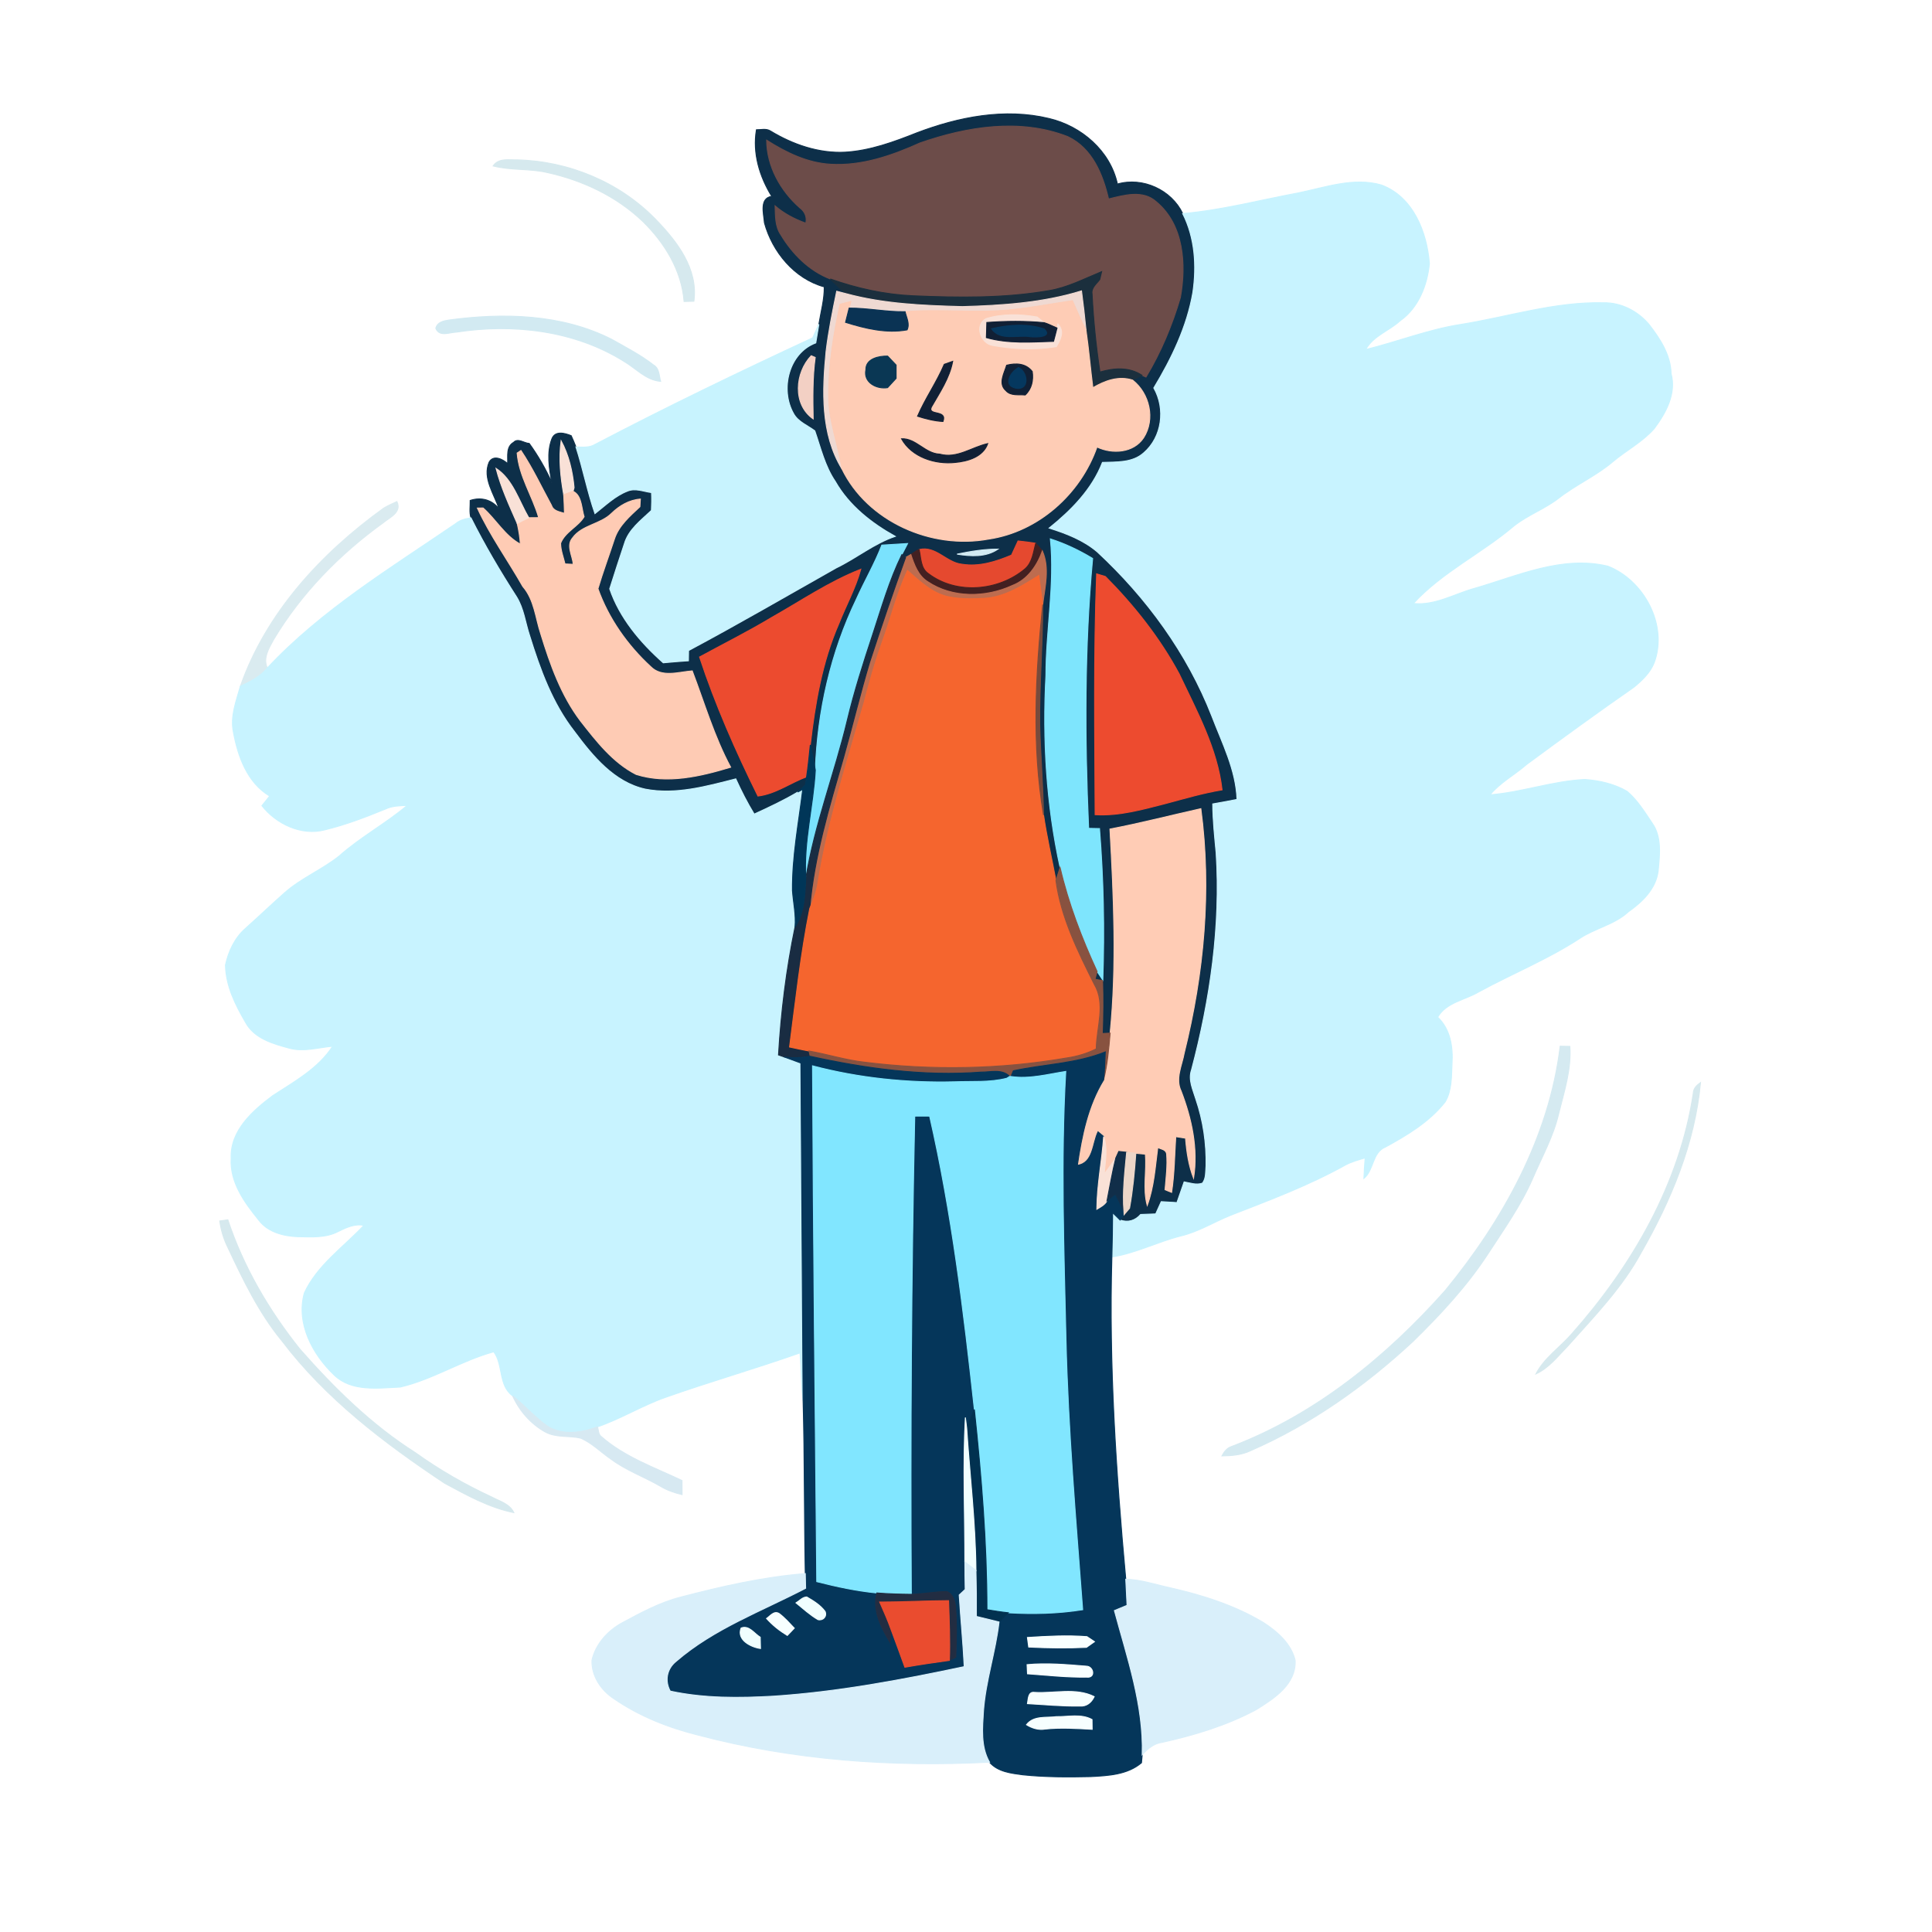 <?xml version="1.0" encoding="utf-8"?>
<svg xmlns="http://www.w3.org/2000/svg" height="512pt" version="1.1" viewBox="0 0 512 512" width="512pt">
<path d="M 0.00 0.00 L 512.00 0.00 L 512.00 512.00 L 0.00 512.00 L 0.00 0.00 Z" fill="transparent" opacity="1.00" stroke="transparent" stroke-width="0.25"/>
<path d="M 242.95 35.21 C 254.01 31.00 266.32 28.56 278.02 31.41 C 286.58 33.42 294.22 39.98 296.13 48.77 C 302.85 46.84 310.43 50.33 313.43 56.60 C 316.69 63.03 317.15 70.47 316.12 77.51 C 314.55 86.58 310.49 94.99 305.77 102.81 C 308.92 108.33 307.98 115.82 303.10 120.01 C 300.12 122.69 295.89 122.41 292.16 122.54 C 289.39 129.69 283.90 135.22 278.04 139.95 C 282.57 141.38 287.13 143.13 290.79 146.25 C 303.86 158.37 314.65 173.12 321.16 189.79 C 323.89 196.95 327.55 204.05 327.82 211.86 C 325.68 212.29 323.53 212.67 321.39 213.05 C 321.41 217.39 321.89 221.72 322.29 226.04 C 323.53 245.40 320.71 264.83 315.77 283.52 C 314.83 286.19 316.17 288.80 316.92 291.32 C 318.85 296.98 319.74 303.00 319.61 308.98 C 319.47 310.50 319.66 312.26 318.66 313.55 C 317.04 314.12 315.40 313.50 313.81 313.21 C 313.17 315.04 312.53 316.87 311.90 318.70 C 310.51 318.62 309.12 318.54 307.74 318.45 C 307.25 319.53 306.76 320.61 306.27 321.70 C 304.94 321.75 303.60 321.79 302.28 321.85 C 300.83 323.50 298.93 324.06 296.85 323.32 C 297.12 322.96 297.64 322.25 297.90 321.89 C 298.26 321.47 298.98 320.62 299.34 320.19 C 300.22 315.38 300.67 310.50 301.01 305.63 C 301.84 305.70 302.68 305.78 303.53 305.86 C 303.94 310.38 302.80 315.03 304.03 319.45 C 305.84 314.53 306.14 309.27 306.82 304.12 C 307.68 304.52 308.94 304.60 309.17 305.76 C 309.43 308.94 309.02 312.12 308.75 315.29 C 309.18 315.47 310.05 315.82 310.49 315.99 C 311.24 311.10 311.27 306.15 311.59 301.22 C 312.45 301.35 313.31 301.48 314.18 301.62 C 314.47 305.23 314.99 308.84 316.31 312.23 C 317.54 304.39 315.82 296.47 313.01 289.15 C 311.41 285.86 313.24 282.36 313.83 279.07 C 319.07 257.95 321.12 235.94 318.24 214.31 C 310.21 216.10 302.23 218.17 294.15 219.71 C 295.14 237.72 295.97 255.80 294.20 273.79 L 292.11 273.90 C 292.29 269.22 292.34 264.55 292.19 259.88 C 291.69 259.79 290.69 259.60 290.19 259.51 L 290.74 257.45 L 292.26 259.72 C 292.73 246.33 292.45 232.93 291.38 219.58 C 290.66 219.57 289.22 219.54 288.50 219.52 C 287.46 195.69 287.38 171.77 289.56 148.00 C 286.03 145.85 282.29 144.08 278.36 142.81 C 279.56 154.89 277.19 166.93 277.18 179.01 C 276.27 196.04 277.28 213.23 280.94 229.92 C 280.67 230.77 280.11 232.48 279.83 233.34 C 278.75 227.55 277.41 221.81 276.55 215.99 C 276.41 207.98 275.75 199.99 275.53 191.99 C 275.43 181.39 276.35 170.81 276.33 160.22 C 276.91 155.52 278.23 150.55 276.24 146.01 C 275.67 145.31 275.07 144.63 274.47 143.96 C 272.91 143.73 271.35 143.52 269.79 143.36 C 269.21 144.61 268.64 145.86 268.06 147.11 C 263.94 148.85 259.49 150.26 254.96 149.53 C 250.82 149.14 248.02 144.55 243.58 145.64 C 242.77 145.92 242.11 146.55 241.38 146.96 C 241.03 147.16 240.33 147.56 239.98 147.76 C 239.74 147.57 239.24 147.18 239.00 146.98 C 239.50 146.00 240.00 145.01 240.52 144.04 C 238.24 144.18 235.97 144.32 233.69 144.46 C 231.79 149.40 229.10 153.97 226.94 158.80 C 220.14 172.94 216.63 188.48 216.07 204.13 C 215.71 201.88 215.19 199.65 214.74 197.42 C 215.99 186.50 217.86 175.49 222.27 165.35 C 224.18 160.50 226.73 155.91 228.12 150.86 C 219.74 154.13 212.27 159.26 204.47 163.66 C 198.25 167.40 191.76 170.64 185.39 174.11 C 189.57 186.78 194.96 199.01 200.86 210.96 C 205.55 210.39 209.42 207.47 213.76 205.85 C 213.69 206.39 213.54 207.45 213.46 207.99 C 212.81 208.66 212.13 209.30 211.42 209.91 C 207.71 212.12 203.79 213.95 199.87 215.75 C 198.04 212.75 196.44 209.61 194.99 206.41 C 187.20 208.39 179.08 210.69 171.00 209.13 C 162.73 207.30 157.06 200.35 152.25 193.89 C 146.40 186.43 143.14 177.40 140.36 168.45 C 139.22 165.02 138.83 161.29 136.89 158.17 C 132.54 151.39 128.42 144.44 124.81 137.23 C 124.35 135.74 124.64 134.15 124.61 132.62 C 127.47 131.69 130.34 132.38 132.25 134.87 C 131.00 130.96 127.82 126.72 129.61 122.50 C 130.74 120.43 133.24 121.67 134.53 122.87 C 134.64 120.91 134.06 118.40 136.12 117.22 C 137.25 116.01 138.91 117.45 140.25 117.52 C 142.60 120.76 144.59 124.24 146.24 127.89 C 145.52 124.13 144.85 119.99 146.23 116.35 C 147.08 114.05 149.63 114.76 151.37 115.46 C 151.82 116.44 152.24 117.43 152.63 118.44 C 154.51 124.27 155.65 130.31 157.67 136.11 C 160.43 133.97 162.99 131.41 166.31 130.14 C 168.38 129.29 170.57 130.27 172.66 130.54 C 172.74 132.12 172.71 133.69 172.63 135.27 C 169.90 137.87 166.59 140.28 165.47 144.07 C 164.16 148.06 162.82 152.04 161.58 156.05 C 164.20 163.75 169.71 170.29 175.77 175.65 C 177.99 175.45 180.21 175.26 182.44 175.11 C 182.45 174.43 182.47 173.08 182.48 172.40 C 195.66 165.37 208.57 157.85 221.58 150.51 C 226.93 147.94 231.58 144.05 237.24 142.14 C 230.91 138.62 225.00 133.98 221.36 127.59 C 218.60 123.53 217.51 118.72 215.93 114.17 C 213.99 112.71 211.47 111.80 210.27 109.55 C 206.70 103.20 208.99 93.55 216.19 90.87 C 216.47 89.22 216.73 87.57 217.01 85.93 C 217.54 82.64 218.49 79.33 218.43 76.02 C 210.53 73.86 204.69 66.75 202.58 59.04 C 202.41 56.67 201.17 52.53 204.52 52.03 C 201.28 46.79 199.41 40.57 200.46 34.39 C 201.70 34.40 203.06 33.99 204.19 34.72 C 210.10 38.30 216.98 40.69 223.96 40.33 C 230.57 39.94 236.85 37.63 242.95 35.21 Z" fill="#0d2f49" opacity="1.00" stroke="#0d2f49" stroke-width="0.25"/>
<path d="M 243.80 37.89 C 256.25 33.55 270.32 31.27 282.95 36.20 C 289.43 39.24 292.26 46.17 293.78 52.73 C 297.92 51.71 302.89 50.25 306.45 53.49 C 313.76 59.56 314.40 70.16 312.81 78.86 C 310.64 86.21 307.67 93.35 303.70 99.92 C 303.42 99.80 302.88 99.56 302.61 99.44 C 299.22 97.22 295.23 97.50 291.50 98.59 C 290.46 91.75 289.77 84.83 289.41 77.92 C 289.13 76.27 290.57 75.24 291.44 74.08 C 291.57 73.56 291.81 72.51 291.94 71.99 C 287.37 73.86 282.92 76.21 278.00 77.02 C 266.13 79.07 254.02 78.90 242.04 78.39 C 234.51 78.07 227.13 76.43 220.04 73.93 C 214.47 71.80 209.98 67.30 206.95 62.24 C 205.38 59.99 205.51 57.18 205.41 54.57 C 207.79 56.62 210.60 58.09 213.55 59.14 C 213.92 57.50 213.28 56.03 211.95 55.06 C 206.83 50.55 203.22 44.08 203.17 37.15 C 208.28 40.40 213.91 43.16 220.06 43.52 C 228.33 44.04 236.37 41.24 243.80 37.89 Z" fill="#6c4c49" opacity="1.00" stroke="#6c4c49" stroke-width="0.25"/>
<path d="M 130.69 43.98 C 132.12 41.83 134.86 42.42 137.06 42.37 C 150.75 42.69 164.29 48.32 173.83 58.21 C 179.43 63.99 185.06 71.25 183.89 79.83 C 183.24 79.85 181.94 79.88 181.29 79.90 C 180.65 71.67 176.13 64.32 170.33 58.67 C 163.39 52.02 154.38 47.79 145.06 45.73 C 140.33 44.63 135.40 45.19 130.69 43.98 Z" fill="#d6e9ee" opacity="1.00" stroke="#d6e9ee" stroke-width="0.25"/>
<path d="M 344.12 51.11 C 351.29 49.64 358.76 46.91 366.07 49.02 C 374.51 52.14 378.18 61.55 378.81 69.86 C 378.25 75.56 375.92 81.56 371.09 84.98 C 368.15 87.68 363.93 89.00 361.93 92.63 C 370.32 90.57 378.41 87.34 386.98 86.00 C 399.61 83.99 412.06 79.90 424.97 80.24 C 429.59 80.14 434.03 82.45 436.98 85.94 C 439.93 89.74 442.74 94.02 442.86 99.01 C 444.30 104.33 441.47 109.46 438.39 113.58 C 435.30 117.10 431.06 119.31 427.50 122.29 C 423.05 126.10 417.61 128.46 413.01 132.07 C 409.35 134.88 404.93 136.48 401.29 139.32 C 392.71 146.64 382.27 151.55 374.56 159.93 C 380.35 160.53 385.48 157.35 390.89 155.88 C 402.29 152.58 413.98 147.14 426.10 150.04 C 435.67 153.77 442.07 165.68 438.39 175.59 C 437.35 178.25 435.21 180.29 433.05 182.08 C 423.44 188.76 413.97 195.65 404.55 202.60 C 401.40 205.36 397.57 207.37 394.88 210.63 C 403.34 209.97 411.48 206.96 419.99 206.57 C 423.86 206.84 427.83 207.74 431.21 209.72 C 433.94 212.04 435.85 215.16 437.83 218.11 C 440.46 221.81 439.83 226.60 439.43 230.85 C 438.82 235.58 435.24 239.01 431.55 241.62 C 427.89 245.02 422.81 245.95 418.71 248.65 C 410.24 254.20 400.81 258.00 391.94 262.83 C 388.28 265.02 383.30 265.61 381.00 269.56 C 384.40 272.78 385.09 277.51 384.80 281.98 C 384.65 285.35 384.76 289.00 382.99 292.01 C 378.84 297.28 372.98 300.80 367.18 303.97 C 363.62 305.40 364.16 310.03 361.45 312.30 C 361.51 310.48 361.63 308.67 361.78 306.86 C 360.03 307.37 358.27 307.85 356.65 308.69 C 346.92 314.13 336.43 318.05 326.06 322.09 C 321.65 323.87 317.57 326.44 312.90 327.55 C 306.72 329.10 300.99 332.13 294.66 333.11 C 294.76 329.19 294.85 325.27 294.85 321.35 C 295.35 321.84 296.35 322.83 296.85 323.32 C 298.93 324.06 300.83 323.50 302.28 321.85 C 303.60 321.79 304.94 321.75 306.27 321.70 C 306.76 320.61 307.25 319.53 307.74 318.45 C 309.12 318.54 310.51 318.62 311.90 318.70 C 312.53 316.87 313.17 315.04 313.81 313.21 C 315.40 313.50 317.04 314.12 318.66 313.55 C 319.66 312.26 319.47 310.50 319.61 308.98 C 319.74 303.00 318.85 296.98 316.92 291.32 C 316.17 288.80 314.83 286.19 315.77 283.52 C 320.71 264.83 323.53 245.40 322.29 226.04 C 321.89 221.72 321.41 217.39 321.39 213.05 C 323.53 212.67 325.68 212.29 327.82 211.86 C 327.55 204.05 323.89 196.95 321.16 189.79 C 314.65 173.12 303.86 158.37 290.79 146.25 C 287.13 143.13 282.57 141.38 278.04 139.95 C 283.90 135.22 289.39 129.69 292.16 122.54 C 295.89 122.41 300.12 122.69 303.10 120.01 C 307.98 115.82 308.92 108.33 305.77 102.81 C 310.49 94.99 314.55 86.58 316.12 77.51 C 317.15 70.47 316.69 63.03 313.43 56.60 C 323.81 55.69 333.90 53.01 344.12 51.11 Z" fill="#c8f3ff" opacity="1.00" stroke="#c8f3ff" stroke-width="0.25"/>
<path d="M 278.00 77.02 C 282.92 76.21 287.37 73.86 291.94 71.99 C 291.81 72.51 291.57 73.56 291.44 74.08 C 290.57 75.24 289.13 76.27 289.41 77.92 C 289.77 84.83 290.46 91.75 291.50 98.59 C 295.23 97.50 299.22 97.22 302.61 99.44 C 301.99 99.76 300.76 100.41 300.15 100.73 C 296.44 99.54 292.82 100.87 289.62 102.76 C 288.97 97.66 288.54 92.54 287.80 87.46 C 287.47 83.99 287.07 80.54 286.61 77.09 C 276.40 80.24 265.65 80.95 255.04 81.25 C 244.72 80.97 234.28 80.55 224.27 77.84 C 222.74 76.68 221.41 75.27 220.04 73.93 C 227.13 76.43 234.51 78.07 242.04 78.39 C 254.02 78.90 266.13 79.07 278.00 77.02 Z" fill="#1b2f3d" opacity="1.00" stroke="#1b2f3d" stroke-width="0.25"/>
<path d="M 255.04 81.25 C 265.65 80.95 276.40 80.24 286.61 77.09 C 287.07 80.54 287.47 83.99 287.80 87.46 C 286.47 84.93 285.37 82.28 284.21 79.68 C 278.48 80.52 272.80 81.64 267.03 82.17 C 257.99 82.99 248.91 81.83 239.86 82.61 C 234.90 82.69 230.00 81.63 225.03 81.65 C 225.15 81.21 225.38 80.34 225.49 79.90 C 224.53 80.14 223.58 80.38 222.63 80.62 C 220.86 88.62 219.54 96.78 219.61 105.00 C 219.61 111.60 222.14 117.80 223.12 124.26 C 217.45 114.98 217.90 103.52 218.92 93.10 C 219.56 87.75 220.64 82.46 221.73 77.18 C 222.37 77.35 223.64 77.67 224.27 77.84 C 234.28 80.55 244.72 80.97 255.04 81.25 Z" fill="#efd9d2" opacity="1.00" stroke="#efd9d2" stroke-width="0.25"/>
<path d="M 222.63 80.62 C 223.58 80.38 224.53 80.14 225.49 79.90 C 225.38 80.34 225.15 81.21 225.03 81.65 C 224.80 82.59 224.32 84.47 224.08 85.42 C 229.28 87.06 234.93 88.42 240.39 87.42 C 241.15 85.81 240.23 84.19 239.86 82.61 C 248.91 81.83 257.99 82.99 267.03 82.17 C 272.80 81.64 278.48 80.52 284.21 79.68 C 285.37 82.28 286.47 84.93 287.80 87.46 C 288.54 92.54 288.97 97.66 289.62 102.76 C 292.82 100.87 296.44 99.54 300.15 100.73 C 304.66 104.28 306.22 111.08 303.07 116.00 C 300.40 120.03 294.78 120.40 290.71 118.45 C 286.36 130.91 275.14 140.95 261.95 142.87 C 246.89 145.66 229.90 138.24 223.12 124.26 C 222.14 117.80 219.61 111.60 219.61 105.00 C 219.54 96.78 220.86 88.62 222.63 80.62 Z" fill="#feccb5" opacity="1.00" stroke="#feccb5" stroke-width="0.25"/>
<path d="M 225.03 81.65 C 230.00 81.63 234.90 82.69 239.86 82.61 C 240.23 84.19 241.15 85.81 240.39 87.42 C 234.93 88.42 229.28 87.06 224.08 85.42 C 224.32 84.47 224.80 82.59 225.03 81.65 Z" fill="#0a3354" opacity="1.00" stroke="#0a3354" stroke-width="0.25"/>
<path d="M 118.89 84.82 C 133.38 82.86 148.89 83.18 162.18 89.96 C 165.94 92.10 169.82 94.08 173.24 96.76 C 174.77 97.65 174.63 99.57 175.07 101.06 C 171.16 100.75 168.53 97.60 165.33 95.75 C 152.24 87.56 135.98 85.69 120.94 88.02 C 119.08 88.07 116.49 89.36 115.49 87.02 C 115.88 85.39 117.46 85.05 118.89 84.82 Z" fill="#d2eaf2" opacity="1.00" stroke="#d2eaf2" stroke-width="0.25"/>
<path d="M 261.32 84.44 C 265.66 83.11 270.44 83.22 274.87 84.02 C 275.33 84.40 276.25 85.14 276.72 85.51 C 271.67 85.03 266.58 85.08 261.52 85.46 C 261.49 86.47 261.43 88.47 261.40 89.47 C 267.17 91.12 273.27 90.64 279.20 90.46 C 279.50 89.29 279.84 88.12 280.12 86.94 L 280.36 85.87 C 282.18 87.79 281.08 89.97 279.94 91.86 C 274.36 92.78 268.61 92.55 263.07 91.54 C 259.88 91.06 258.15 86.12 261.32 84.44 Z" fill="#f9e1d7" opacity="1.00" stroke="#f9e1d7" stroke-width="0.25"/>
<path d="M 261.52 85.46 C 266.58 85.08 271.67 85.03 276.72 85.51 C 277.90 85.86 278.98 86.47 280.12 86.94 C 279.84 88.12 279.50 89.29 279.20 90.46 C 273.27 90.64 267.17 91.12 261.40 89.47 C 261.43 88.47 261.49 86.47 261.52 85.46 Z" fill="#112035" opacity="1.00" stroke="#112035" stroke-width="0.25"/>
<path d="M 215.37 89.53 C 215.91 88.33 216.46 87.13 217.01 85.93 C 216.73 87.57 216.47 89.22 216.19 90.87 C 208.99 93.55 206.70 103.20 210.27 109.55 C 211.47 111.80 213.99 112.71 215.93 114.17 C 217.51 118.72 218.60 123.53 221.36 127.59 C 225.00 133.98 230.91 138.62 237.24 142.14 C 231.58 144.05 226.93 147.94 221.58 150.51 C 208.57 157.85 195.66 165.37 182.48 172.40 C 182.47 173.08 182.45 174.43 182.44 175.11 C 180.21 175.26 177.99 175.45 175.77 175.65 C 169.71 170.29 164.20 163.75 161.58 156.05 C 162.82 152.04 164.16 148.06 165.47 144.07 C 166.59 140.28 169.90 137.87 172.63 135.27 C 172.71 133.69 172.74 132.12 172.66 130.54 C 170.57 130.27 168.38 129.29 166.31 130.14 C 162.99 131.41 160.43 133.97 157.67 136.11 C 155.65 130.31 154.51 124.27 152.63 118.44 C 154.35 118.48 156.21 118.72 157.75 117.74 C 176.71 107.82 195.96 98.53 215.37 89.53 Z" fill="#c8f3fe" opacity="1.00" stroke="#c8f3fe" stroke-width="0.25"/>
<path d="M 262.76 87.12 C 267.29 86.06 272.27 85.67 276.73 87.18 C 279.05 89.45 274.48 89.36 273.08 89.24 C 269.67 88.65 265.09 90.44 262.76 87.12 Z" fill="#05385f" opacity="1.00" stroke="#05385f" stroke-width="0.25"/>
<path d="M 215.50 111.01 C 209.98 107.14 210.69 98.77 214.98 94.27 C 215.24 94.38 215.78 94.60 216.04 94.72 C 215.31 100.12 215.41 105.57 215.50 111.01 Z" fill="#f3d0c4" opacity="1.00" stroke="#f3d0c4" stroke-width="0.25"/>
<path d="M 229.47 97.98 C 229.39 95.04 232.92 94.31 235.23 94.37 C 235.97 95.16 236.72 95.95 237.48 96.74 C 237.48 97.62 237.48 99.38 237.48 100.27 C 236.72 101.09 235.97 101.91 235.22 102.73 C 232.33 103.21 228.74 101.36 229.47 97.98 Z" fill="#0a3754" opacity="1.00" stroke="#0a3754" stroke-width="0.25"/>
<path d="M 250.24 96.55 C 250.80 96.35 251.91 95.96 252.47 95.76 C 251.63 100.23 249.03 104.01 246.82 107.88 C 245.76 110.27 251.14 108.47 249.90 111.70 C 247.59 111.57 245.35 111.00 243.16 110.30 C 245.21 105.56 248.21 101.31 250.24 96.55 Z" fill="#112035" opacity="1.00" stroke="#112035" stroke-width="0.25"/>
<path d="M 266.77 96.79 C 269.25 96.16 271.87 96.28 273.56 98.46 C 273.88 100.78 273.45 103.01 271.69 104.67 C 269.97 104.50 267.85 104.99 266.57 103.51 C 264.47 101.68 266.13 98.91 266.77 96.79 Z" fill="#112035" opacity="1.00" stroke="#112035" stroke-width="0.25"/>
<path d="M 269.21 102.88 C 265.65 102.11 267.84 98.49 269.93 97.39 C 272.45 98.60 272.91 103.53 269.21 102.88 Z" fill="#05385f" opacity="1.00" stroke="#05385f" stroke-width="0.25"/>
<path d="M 238.91 116.28 C 242.75 116.10 245.14 120.22 249.04 120.35 C 253.66 121.62 257.53 118.48 261.76 117.56 C 260.51 121.10 256.45 122.26 253.08 122.56 C 247.77 123.11 241.63 121.15 238.91 116.28 Z" fill="#112035" opacity="1.00" stroke="#112035" stroke-width="0.25"/>
<path d="M 148.70 116.82 C 150.73 120.56 151.76 124.98 152.14 129.23 L 151.87 130.19 C 151.25 130.42 150.01 130.87 149.39 131.10 C 148.56 126.39 148.04 121.58 148.70 116.82 Z" fill="#f9e1d7" opacity="1.00" stroke="#f9e1d7" stroke-width="0.25"/>
<path d="M 137.05 120.06 C 137.30 119.89 137.81 119.56 138.06 119.39 C 141.15 124.02 143.51 129.07 146.16 133.94 C 146.66 135.46 148.29 135.61 149.59 136.04 C 149.55 134.39 149.48 132.74 149.39 131.10 C 150.01 130.87 151.25 130.42 151.87 130.19 L 152.41 130.52 C 154.20 131.89 154.13 134.84 154.79 136.94 C 153.23 139.56 149.77 140.91 148.57 143.95 C 148.57 145.84 149.30 147.63 149.73 149.45 C 150.27 149.47 151.36 149.52 151.91 149.55 C 151.75 147.23 149.97 144.61 151.73 142.56 C 154.22 139.09 159.12 138.97 162.08 136.03 C 164.18 134.00 166.73 132.49 169.70 132.26 C 169.67 132.77 169.61 133.78 169.58 134.29 C 166.93 136.78 163.98 139.28 162.82 142.87 C 161.39 147.25 159.77 151.59 158.46 156.01 C 161.27 163.90 166.28 170.99 172.42 176.65 C 175.35 179.65 179.80 178.08 183.45 177.79 C 186.70 186.34 189.28 195.22 193.63 203.32 C 185.63 205.74 176.80 207.84 168.58 205.23 C 162.39 202.07 158.05 196.43 153.85 191.08 C 148.70 184.28 145.81 176.14 143.33 168.06 C 141.89 163.78 141.63 158.96 138.54 155.41 C 134.59 148.46 129.87 141.93 126.51 134.65 C 126.89 134.65 127.65 134.63 128.03 134.62 C 131.46 137.67 133.79 141.99 137.91 144.21 C 137.78 142.36 137.49 140.53 137.07 138.73 C 138.07 138.19 139.08 137.66 140.12 137.20 C 140.78 137.20 142.10 137.19 142.76 137.18 C 141.08 131.39 137.53 126.20 137.05 120.06 Z" fill="#fecbb4" opacity="1.00" stroke="#fecbb4" stroke-width="0.25"/>
<path d="M 131.46 124.13 C 135.90 127.02 137.53 132.74 140.12 137.20 C 139.08 137.66 138.07 138.19 137.07 138.73 C 134.97 133.96 132.77 129.19 131.46 124.13 Z" fill="#f9e1d7" opacity="1.00" stroke="#f9e1d7" stroke-width="0.25"/>
<path d="M 101.66 134.68 C 102.78 133.99 103.99 133.47 105.19 132.92 C 106.51 135.78 103.39 137.03 101.57 138.53 C 90.03 146.85 79.87 157.21 72.54 169.45 C 71.30 171.75 69.62 174.34 70.84 177.02 C 69.02 179.35 66.29 180.62 63.69 181.89 C 70.53 162.37 85.12 146.60 101.66 134.68 Z" fill="#daebf0" opacity="1.00" stroke="#daebf0" stroke-width="0.25"/>
<path d="M 120.81 138.73 C 121.95 137.78 123.39 137.46 124.81 137.23 C 128.42 144.44 132.54 151.39 136.89 158.17 C 138.83 161.29 139.22 165.02 140.36 168.45 C 143.14 177.40 146.40 186.43 152.25 193.89 C 157.06 200.35 162.73 207.30 171.00 209.13 C 179.08 210.69 187.20 208.39 194.99 206.41 C 196.44 209.61 198.04 212.75 199.87 215.75 C 203.79 213.95 207.71 212.12 211.42 209.91 L 212.74 209.16 C 211.65 218.10 209.91 227.00 210.01 236.04 C 210.24 239.25 210.98 242.43 210.69 245.66 C 208.38 256.81 206.97 268.20 206.31 279.57 C 206.68 279.70 207.42 279.95 207.78 280.08 C 209.27 280.61 210.76 281.17 212.25 281.72 C 212.44 311.54 212.64 341.37 212.83 371.19 C 212.28 366.99 212.38 362.74 212.01 358.53 C 200.20 362.71 188.14 366.15 176.34 370.32 C 170.15 372.50 164.54 376.01 158.34 378.13 C 154.10 379.73 149.08 380.49 145.03 377.93 C 141.72 375.56 139.04 372.44 135.85 369.91 C 132.04 367.17 133.39 361.53 130.84 358.24 C 122.31 360.57 114.69 365.58 106.06 367.59 C 100.21 367.85 93.16 368.88 88.55 364.39 C 82.81 358.92 78.42 350.74 80.65 342.65 C 84.07 335.26 91.01 330.51 96.43 324.74 C 93.98 324.23 91.73 325.34 89.60 326.37 C 86.34 328.09 82.54 327.79 78.99 327.74 C 75.22 327.61 71.06 326.58 68.65 323.44 C 64.83 318.74 60.86 313.33 61.26 306.94 C 60.96 299.63 66.96 294.32 72.32 290.33 C 78.03 286.61 84.37 283.14 88.16 277.26 C 84.31 277.60 80.40 278.85 76.57 277.75 C 72.27 276.61 67.33 275.15 65.07 270.94 C 62.36 266.30 59.83 261.22 59.75 255.74 C 60.53 252.13 62.20 248.55 65.01 246.08 C 68.54 242.93 71.95 239.66 75.50 236.53 C 79.86 232.69 85.34 230.47 89.88 226.86 C 95.49 221.85 102.18 218.29 107.92 213.44 C 105.98 213.53 103.98 213.54 102.18 214.39 C 96.92 216.54 91.60 218.59 86.08 219.92 C 79.89 221.54 73.24 218.39 69.41 213.52 C 70.09 212.66 70.78 211.81 71.46 210.96 C 65.52 207.41 63.04 200.48 61.85 194.01 C 60.99 189.87 62.58 185.81 63.69 181.89 C 66.29 180.62 69.02 179.35 70.84 177.02 C 85.26 161.61 103.51 150.55 120.81 138.73 Z" fill="#c8f3ff" opacity="1.00" stroke="#c8f3ff" stroke-width="0.25"/>
<path d="M 233.69 144.46 C 235.97 144.32 238.24 144.18 240.52 144.04 C 240.00 145.01 239.50 146.00 239.00 146.98 C 235.66 153.80 233.59 161.12 231.22 168.31 C 228.76 175.75 226.37 183.22 224.55 190.85 C 221.20 204.89 215.88 218.43 213.55 232.72 C 212.95 223.10 215.54 213.69 216.07 204.13 C 216.63 188.48 220.14 172.94 226.94 158.80 C 229.10 153.97 231.79 149.40 233.69 144.46 Z" fill="#7ae2fd" opacity="1.00" stroke="#7ae2fd" stroke-width="0.25"/>
<path d="M 268.06 147.11 C 268.64 145.86 269.21 144.61 269.79 143.36 C 271.35 143.52 272.91 143.73 274.47 143.96 C 273.85 146.31 273.62 149.03 271.67 150.74 C 264.67 156.65 253.47 157.68 246.02 152.01 C 243.93 150.61 244.09 147.82 243.58 145.64 C 248.02 144.55 250.82 149.14 254.96 149.53 C 259.49 150.26 263.94 148.85 268.06 147.11 Z" fill="#e5492f" opacity="1.00" stroke="#e5492f" stroke-width="0.25"/>
<path d="M 274.47 143.96 C 275.07 144.63 275.67 145.31 276.24 146.01 C 274.84 149.94 272.30 153.63 268.26 155.17 C 261.23 158.41 252.38 158.54 245.83 154.14 C 243.30 152.55 242.28 149.64 241.38 146.96 C 242.11 146.55 242.77 145.92 243.58 145.64 C 244.09 147.82 243.93 150.61 246.02 152.01 C 253.47 157.68 264.67 156.65 271.67 150.74 C 273.62 149.03 273.85 146.31 274.47 143.96 Z" fill="#432021" opacity="1.00" stroke="#432021" stroke-width="0.25"/>
<path d="M 278.36 142.81 C 282.29 144.08 286.03 145.85 289.56 148.00 C 287.38 171.77 287.46 195.69 288.50 219.52 C 289.22 219.54 290.66 219.57 291.38 219.58 C 292.45 232.93 292.73 246.33 292.26 259.72 L 290.74 257.45 C 286.66 248.59 283.15 239.44 280.94 229.92 C 277.28 213.23 276.27 196.04 277.18 179.01 C 277.19 166.93 279.56 154.89 278.36 142.81 Z" fill="#7ee5fd" opacity="1.00" stroke="#7ee5fd" stroke-width="0.25"/>
<path d="M 253.63 146.85 C 257.20 146.12 260.81 145.51 264.47 145.52 C 261.29 147.70 257.25 147.45 253.63 146.85 Z" fill="#d2eaf2" opacity="1.00" stroke="#d2eaf2" stroke-width="0.25"/>
<path d="M 276.24 146.01 C 278.23 150.55 276.91 155.52 276.33 160.22 C 275.99 157.65 275.61 155.08 275.29 152.51 C 270.90 155.26 266.27 158.22 260.96 158.56 C 257.62 158.75 254.20 158.81 250.93 158.05 C 246.77 157.01 243.62 153.92 240.49 151.19 C 237.67 157.27 236.10 163.80 233.83 170.08 C 231.91 175.36 230.40 180.77 228.99 186.21 C 224.48 201.99 219.40 217.68 216.77 233.92 C 216.43 236.31 215.53 238.57 214.59 240.79 C 215.74 227.05 219.79 213.81 223.58 200.63 C 225.94 192.28 227.96 183.84 230.45 175.53 C 233.49 166.23 236.63 156.96 239.98 147.76 C 240.33 147.56 241.03 147.16 241.38 146.96 C 242.28 149.64 243.30 152.55 245.83 154.14 C 252.38 158.54 261.23 158.41 268.26 155.17 C 272.30 153.63 274.84 149.94 276.24 146.01 Z" fill="#bd6c4f" opacity="1.00" stroke="#bd6c4f" stroke-width="0.25"/>
<path d="M 231.22 168.31 C 233.59 161.12 235.66 153.80 239.00 146.98 C 239.24 147.18 239.74 147.57 239.98 147.76 C 236.63 156.96 233.49 166.23 230.45 175.53 C 227.96 183.84 225.94 192.28 223.58 200.63 C 219.79 213.81 215.74 227.05 214.59 240.79 C 212.16 252.91 210.83 265.22 209.24 277.47 C 210.95 277.85 212.67 278.21 214.40 278.53 L 214.73 279.93 C 212.43 280.28 210.09 280.48 207.78 280.08 C 207.42 279.95 206.68 279.70 206.31 279.57 C 206.97 268.20 208.38 256.81 210.69 245.66 C 213.24 241.83 213.29 237.14 213.55 232.72 C 215.88 218.43 221.20 204.89 224.55 190.85 C 226.37 183.22 228.76 175.75 231.22 168.31 Z" fill="#192c42" opacity="1.00" stroke="#192c42" stroke-width="0.25"/>
<path d="M 204.47 163.66 C 212.27 159.26 219.74 154.13 228.12 150.86 C 226.73 155.91 224.18 160.50 222.27 165.35 C 217.86 175.49 215.99 186.50 214.74 197.42 C 214.45 200.23 214.19 203.05 213.76 205.85 C 209.42 207.47 205.55 210.39 200.86 210.96 C 194.96 199.01 189.57 186.78 185.39 174.11 C 191.76 170.64 198.25 167.40 204.47 163.66 Z" fill="#ec4b2f" opacity="1.00" stroke="#ec4b2f" stroke-width="0.25"/>
<path d="M 233.83 170.08 C 236.10 163.80 237.67 157.27 240.49 151.19 C 243.62 153.92 246.77 157.01 250.93 158.05 C 254.20 158.81 257.62 158.75 260.96 158.56 C 266.27 158.22 270.90 155.26 275.29 152.51 C 275.61 155.08 275.99 157.65 276.33 160.22 C 274.44 178.71 273.42 197.57 276.55 215.99 C 277.41 221.81 278.75 227.55 279.83 233.34 C 281.16 243.10 285.63 252.11 289.99 260.83 C 293.11 266.09 290.57 272.28 290.52 277.96 C 288.08 279.19 285.43 279.97 282.73 280.36 C 265.05 283.41 246.88 283.70 229.08 281.49 C 224.10 280.93 219.31 279.40 214.40 278.53 C 212.67 278.21 210.95 277.85 209.24 277.47 C 210.83 265.22 212.16 252.91 214.59 240.79 C 215.53 238.57 216.43 236.31 216.77 233.92 C 219.40 217.68 224.48 201.99 228.99 186.21 C 230.40 180.77 231.91 175.36 233.83 170.08 Z" fill="#f5652e" opacity="1.00" stroke="#f5652e" stroke-width="0.25"/>
<path d="M 290.62 152.08 C 291.20 152.25 292.35 152.60 292.93 152.78 C 300.53 160.44 307.35 169.04 312.48 178.57 C 317.14 188.42 322.61 198.34 323.86 209.32 C 318.85 210.15 313.96 211.59 309.07 212.90 C 302.99 214.45 296.65 216.30 290.22 215.90 C 290.13 194.62 289.81 173.34 290.62 152.08 Z" fill="#ed4b2f" opacity="1.00" stroke="#ed4b2f" stroke-width="0.25"/>
<path d="M 276.55 215.99 C 273.42 197.57 274.44 178.71 276.33 160.22 C 276.35 170.81 275.43 181.39 275.53 191.99 C 275.75 199.99 276.41 207.98 276.55 215.99 Z" fill="#774a3c" opacity="1.00" stroke="#774a3c" stroke-width="0.25"/>
<path d="M 214.74 197.42 C 215.19 199.65 215.71 201.88 216.07 204.13 C 215.54 213.69 212.95 223.10 213.55 232.72 C 213.29 237.14 213.24 241.83 210.69 245.66 C 210.98 242.43 210.24 239.25 210.01 236.04 C 209.91 227.00 211.65 218.10 212.74 209.16 L 211.42 209.91 C 212.13 209.30 212.81 208.66 213.46 207.99 C 213.54 207.45 213.69 206.39 213.76 205.85 C 214.19 203.05 214.45 200.23 214.74 197.42 Z" fill="#003658" opacity="1.00" stroke="#003658" stroke-width="0.25"/>
<path d="M 294.15 219.71 C 302.23 218.17 310.21 216.10 318.24 214.31 C 321.12 235.94 319.07 257.95 313.83 279.07 C 313.24 282.36 311.41 285.86 313.01 289.15 C 315.82 296.47 317.54 304.39 316.31 312.23 C 314.99 308.84 314.47 305.23 314.18 301.62 C 313.31 301.48 312.45 301.35 311.59 301.22 C 311.27 306.15 311.24 311.10 310.49 315.99 C 310.05 315.82 309.18 315.47 308.75 315.29 C 309.02 312.12 309.43 308.94 309.17 305.76 C 308.94 304.60 307.68 304.52 306.82 304.12 C 306.14 309.27 305.84 314.53 304.03 319.45 C 302.80 315.03 303.94 310.38 303.53 305.86 C 302.68 305.78 301.84 305.70 301.01 305.63 C 300.40 305.56 299.18 305.43 298.57 305.37 C 297.88 305.29 297.18 305.21 296.49 305.14 C 296.29 305.58 295.89 306.46 295.69 306.90 C 294.69 308.34 293.65 309.75 292.62 311.17 C 292.87 307.86 293.63 304.42 292.48 301.20 L 290.99 299.95 C 289.51 303.02 289.77 308.24 285.51 308.83 C 286.66 300.99 288.27 293.03 292.46 286.19 C 293.49 282.13 293.84 277.95 294.20 273.79 C 295.97 255.80 295.14 237.72 294.15 219.71 Z" fill="#ffccb5" opacity="1.00" stroke="#ffccb5" stroke-width="0.25"/>
<path d="M 279.83 233.34 C 280.11 232.48 280.67 230.77 280.94 229.92 C 283.15 239.44 286.66 248.59 290.74 257.45 L 290.19 259.51 C 290.69 259.60 291.69 259.79 292.19 259.88 C 292.34 264.55 292.29 269.22 292.11 273.90 L 294.20 273.79 C 293.84 277.95 293.49 282.13 292.46 286.19 C 292.75 283.73 292.79 281.24 292.91 278.77 C 285.12 281.90 276.64 282.01 268.55 283.77 C 268.39 284.15 268.08 284.91 267.92 285.29 L 267.58 285.27 C 265.54 283.19 262.52 284.16 259.98 284.12 C 244.76 285.27 229.57 283.19 214.73 279.93 L 214.40 278.53 C 219.31 279.40 224.10 280.93 229.08 281.49 C 246.88 283.70 265.05 283.41 282.73 280.36 C 285.43 279.97 288.08 279.19 290.52 277.96 C 290.57 272.28 293.11 266.09 289.99 260.83 C 285.63 252.11 281.16 243.10 279.83 233.34 Z" fill="#885240" opacity="1.00" stroke="#885240" stroke-width="0.25"/>
<path d="M 413.46 277.26 C 414.10 277.27 415.39 277.29 416.03 277.30 C 416.46 283.42 414.52 289.30 413.06 295.16 C 411.67 301.20 408.60 306.62 406.19 312.28 C 403.07 319.45 398.51 325.83 394.28 332.36 C 388.71 340.87 381.75 348.34 374.51 355.44 C 361.79 367.28 347.38 377.49 331.41 384.45 C 329.04 385.59 326.40 385.79 323.82 385.83 C 324.39 384.75 325.14 383.75 326.35 383.35 C 348.51 374.95 367.38 359.58 383.00 342.00 C 398.24 323.44 410.53 301.44 413.46 277.26 Z" fill="#d5eaf1" opacity="1.00" stroke="#d5eaf1" stroke-width="0.25"/>
<path d="M 207.78 280.08 C 210.09 280.48 212.43 280.28 214.73 279.93 C 229.57 283.19 244.76 285.27 259.98 284.12 C 262.52 284.16 265.54 283.19 267.58 285.27 C 267.39 285.39 267.00 285.63 266.81 285.75 C 262.29 286.91 257.58 286.50 252.97 286.69 C 240.31 287.01 227.59 285.68 215.33 282.46 C 215.54 328.03 216.03 373.59 216.45 419.15 C 221.68 420.48 226.98 421.62 232.36 422.15 C 231.18 426.87 233.50 431.24 235.82 435.19 C 235.89 434.33 236.04 432.62 236.11 431.76 C 237.36 435.10 238.58 438.46 239.80 441.83 C 243.72 441.14 247.65 440.57 251.60 440.02 C 252.02 439.81 252.87 439.39 253.30 439.18 C 253.46 434.76 253.60 430.32 253.24 425.91 C 253.10 424.33 252.55 422.44 250.94 421.79 C 247.78 421.76 244.67 422.46 241.51 422.51 C 241.27 380.26 241.52 338.01 242.42 295.78 C 243.73 295.75 245.05 295.77 246.36 295.78 C 252.21 321.37 255.38 347.48 258.22 373.54 C 257.56 375.18 256.84 376.78 256.18 378.42 C 256.10 377.73 255.92 376.35 255.83 375.65 C 255.13 388.40 255.72 401.17 255.70 413.92 C 255.70 416.35 255.74 418.77 255.79 421.21 C 255.39 421.58 254.60 422.32 254.20 422.69 C 254.59 429.03 255.22 435.34 255.53 441.68 C 238.86 445.21 222.05 448.37 205.02 449.50 C 195.88 450.02 186.62 450.10 177.62 448.16 C 176.12 445.43 176.71 442.23 179.18 440.27 C 189.21 431.59 201.88 426.97 213.50 420.91 C 213.47 419.61 213.44 418.31 213.41 417.02 C 213.11 401.74 213.24 386.46 212.83 371.19 C 212.64 341.37 212.44 311.54 212.25 281.72 C 210.76 281.17 209.27 280.61 207.78 280.08 Z" fill="#05365a" opacity="1.00" stroke="#05365a" stroke-width="0.25"/>
<path d="M 268.55 283.77 C 276.64 282.01 285.12 281.90 292.91 278.77 C 292.79 281.24 292.75 283.73 292.46 286.19 C 288.27 293.03 286.66 300.99 285.51 308.83 C 289.77 308.24 289.51 303.02 290.99 299.95 L 292.48 301.20 C 292.03 307.63 290.72 313.99 290.67 320.46 C 291.68 319.85 292.82 319.30 293.38 318.18 C 294.11 317.58 294.84 316.98 295.58 316.40 C 296.35 317.95 297.15 319.50 297.86 321.08 L 297.90 321.89 C 297.64 322.25 297.12 322.96 296.85 323.32 C 296.35 322.83 295.35 321.84 294.85 321.35 C 294.85 325.27 294.76 329.19 294.66 333.11 C 293.84 361.62 295.76 390.13 298.34 418.51 C 298.47 420.81 298.56 423.12 298.68 425.43 C 297.56 425.89 296.44 426.35 295.33 426.82 C 298.69 439.31 303.10 451.93 302.70 465.01 C 302.65 465.54 302.55 466.62 302.50 467.16 C 298.76 470.33 293.69 470.57 289.03 470.82 C 283.05 470.96 277.06 470.96 271.11 470.35 C 267.98 469.93 264.43 469.57 262.23 467.00 C 259.85 462.85 260.36 457.91 260.64 453.34 C 261.24 445.37 263.85 437.75 264.76 429.84 C 265.36 429.23 266.58 428.01 267.18 427.40 C 273.77 427.80 280.40 427.63 286.92 426.59 C 285.13 402.74 283.07 378.90 282.50 354.98 C 281.97 331.31 281.09 307.59 282.44 283.94 C 277.63 284.68 272.82 286.03 267.92 285.29 C 268.08 284.91 268.39 284.15 268.55 283.77 Z" fill="#05365a" opacity="1.00" stroke="#05365a" stroke-width="0.25"/>
<path d="M 216.45 419.15 C 216.03 373.59 215.54 328.03 215.33 282.46 C 227.59 285.68 240.31 287.01 252.97 286.69 C 257.58 286.50 262.29 286.91 266.81 285.75 C 267.00 285.63 267.39 285.39 267.58 285.27 L 267.92 285.29 C 272.82 286.03 277.63 284.68 282.44 283.94 C 281.09 307.59 281.97 331.31 282.50 354.98 C 283.07 378.90 285.13 402.74 286.92 426.59 C 280.40 427.63 273.77 427.80 267.18 427.40 C 265.29 427.20 263.42 426.89 261.55 426.59 C 261.56 408.86 260.08 391.16 258.22 373.54 C 255.38 347.48 252.21 321.37 246.36 295.78 C 245.05 295.77 243.73 295.75 242.42 295.78 C 241.52 338.01 241.27 380.26 241.51 422.51 C 238.46 422.48 235.40 422.39 232.36 422.15 C 226.98 421.62 221.68 420.48 216.45 419.15 Z" fill="#81e6ff" opacity="1.00" stroke="#81e6ff" stroke-width="0.25"/>
<path d="M 448.74 289.69 C 448.79 288.37 449.68 287.61 450.65 286.89 C 449.19 302.93 442.85 318.12 434.91 331.98 C 429.91 341.23 422.52 348.82 415.58 356.61 C 412.93 359.31 410.57 362.48 407.04 364.10 C 409.28 359.79 413.45 357.05 416.57 353.44 C 432.51 335.48 445.14 313.71 448.74 289.69 Z" fill="#d6e9ee" opacity="1.00" stroke="#d6e9ee" stroke-width="0.25"/>
<path d="M 292.48 301.20 C 293.63 304.42 292.87 307.86 292.62 311.17 C 293.65 309.75 294.69 308.34 295.69 306.90 C 294.76 310.62 294.13 314.41 293.38 318.18 C 292.82 319.30 291.68 319.85 290.67 320.46 C 290.72 313.99 292.03 307.63 292.48 301.20 Z" fill="#f9e1d7" opacity="1.00" stroke="#f9e1d7" stroke-width="0.25"/>
<path d="M 296.49 305.14 C 297.18 305.21 297.88 305.29 298.57 305.37 C 298.10 310.59 297.42 315.83 297.86 321.08 C 297.15 319.50 296.35 317.95 295.58 316.40 C 294.84 316.98 294.11 317.58 293.38 318.18 C 294.13 314.41 294.76 310.62 295.69 306.90 C 295.89 306.46 296.29 305.58 296.49 305.14 Z" fill="#112e49" opacity="1.00" stroke="#112e49" stroke-width="0.25"/>
<path d="M 298.57 305.37 C 299.18 305.43 300.40 305.56 301.01 305.63 C 300.67 310.50 300.22 315.38 299.34 320.19 C 298.98 320.62 298.26 321.47 297.90 321.89 L 297.86 321.08 C 297.42 315.83 298.10 310.59 298.57 305.37 Z" fill="#edd6c8" opacity="1.00" stroke="#edd6c8" stroke-width="0.25"/>
<path d="M 58.23 323.57 C 58.77 323.49 59.84 323.33 60.38 323.26 C 64.51 335.74 71.27 347.27 79.46 357.52 C 88.52 367.82 98.44 377.61 110.08 384.98 C 116.43 389.54 123.23 393.44 130.32 396.73 C 132.43 397.84 135.06 398.53 136.17 400.86 C 129.61 399.54 123.65 396.21 117.81 393.06 C 101.89 382.47 86.35 370.69 74.70 355.33 C 68.61 347.93 64.44 339.22 60.39 330.60 C 59.28 328.39 58.58 326.01 58.23 323.57 Z" fill="#d6e9ee" opacity="1.00" stroke="#d6e9ee" stroke-width="0.25"/>
<path d="M 135.85 369.91 C 139.04 372.44 141.72 375.56 145.03 377.93 C 149.08 380.49 154.10 379.73 158.34 378.13 C 158.64 378.96 158.52 380.03 159.27 380.64 C 165.47 386.12 173.39 388.85 180.74 392.36 C 180.75 393.60 180.75 394.84 180.76 396.09 C 178.76 395.62 176.80 394.94 175.04 393.88 C 170.77 391.40 166.06 389.73 162.06 386.79 C 159.32 384.93 156.96 382.45 153.89 381.12 C 150.77 380.40 147.34 381.07 144.45 379.46 C 140.65 377.32 137.63 373.89 135.85 369.91 Z" fill="#d7e9f2" opacity="1.00" stroke="#d7e9f2" stroke-width="0.25"/>
<path d="M 256.18 378.42 C 256.84 376.78 257.56 375.18 258.22 373.54 C 260.08 391.16 261.56 408.86 261.55 426.59 C 263.42 426.89 265.29 427.20 267.18 427.40 C 266.58 428.01 265.36 429.23 264.76 429.84 C 262.75 429.36 260.75 428.86 258.75 428.37 C 258.78 424.30 258.75 420.24 258.64 416.18 C 258.53 403.55 257.01 391.01 256.18 378.42 Z" fill="#013150" opacity="1.00" stroke="#013150" stroke-width="0.25"/>
<path d="M 255.70 413.92 C 255.72 401.17 255.13 388.40 255.83 375.65 C 255.92 376.35 256.10 377.73 256.18 378.42 C 257.01 391.01 258.53 403.55 258.64 416.18 C 257.66 415.42 256.68 414.67 255.70 413.92 Z" fill="#f1ffff" opacity="1.00" stroke="#f1ffff" stroke-width="0.25"/>
<path d="M 255.70 413.92 C 256.68 414.67 257.66 415.42 258.64 416.18 C 258.75 420.24 258.78 424.30 258.75 428.37 C 260.75 428.86 262.75 429.36 264.76 429.84 C 263.85 437.75 261.24 445.37 260.64 453.34 C 260.36 457.91 259.85 462.85 262.23 467.00 C 236.37 468.33 210.17 466.47 185.08 459.84 C 177.18 457.88 169.45 454.83 162.72 450.20 C 159.29 447.96 156.70 444.16 156.88 439.94 C 157.87 435.63 161.12 432.07 164.97 430.01 C 169.90 427.35 174.89 424.65 180.35 423.26 C 191.20 420.42 202.21 417.90 213.41 417.02 C 213.44 418.31 213.47 419.61 213.50 420.91 C 201.88 426.97 189.21 431.59 179.18 440.27 C 176.71 442.23 176.12 445.43 177.62 448.16 C 186.62 450.10 195.88 450.02 205.02 449.50 C 222.05 448.37 238.86 445.21 255.53 441.68 C 255.22 435.34 254.59 429.03 254.20 422.69 C 254.60 422.32 255.39 421.58 255.79 421.21 C 255.74 418.77 255.70 416.35 255.70 413.92 Z" fill="#d9effa" opacity="1.00" stroke="#d9effa" stroke-width="0.25"/>
<path d="M 298.34 418.51 C 302.37 418.60 306.21 419.94 310.12 420.78 C 318.74 422.74 327.31 425.45 334.91 430.05 C 338.56 432.41 342.19 435.62 343.23 440.01 C 343.54 446.35 337.68 450.10 332.96 453.05 C 325.15 457.25 316.58 459.84 307.94 461.75 C 305.77 462.04 304.12 463.46 302.70 465.01 C 303.10 451.93 298.69 439.31 295.33 426.82 C 296.44 426.35 297.56 425.89 298.68 425.43 C 298.56 423.12 298.47 420.81 298.34 418.51 Z" fill="#d9effa" opacity="1.00" stroke="#d9effa" stroke-width="0.25"/>
<path d="M 232.36 422.15 C 235.40 422.39 238.46 422.48 241.51 422.51 C 244.67 422.46 247.78 421.76 250.94 421.79 C 252.55 422.44 253.10 424.33 253.24 425.91 C 253.60 430.32 253.46 434.76 253.30 439.18 C 252.87 439.39 252.02 439.81 251.60 440.02 C 251.79 434.74 251.56 429.46 251.39 424.19 C 245.30 424.21 239.22 424.58 233.13 424.55 C 234.17 426.93 235.24 429.30 236.11 431.76 C 236.04 432.62 235.89 434.33 235.82 435.19 C 233.50 431.24 231.18 426.87 232.36 422.15 Z" fill="#222d42" opacity="1.00" stroke="#222d42" stroke-width="0.25"/>
<path d="M 210.96 424.78 C 211.88 424.23 212.65 423.25 213.79 423.21 C 215.58 424.24 217.43 425.38 218.67 427.07 C 219.20 428.40 218.11 429.54 216.78 429.22 C 214.66 427.99 212.85 426.31 210.96 424.78 Z" fill="#f1ffff" opacity="1.00" stroke="#f1ffff" stroke-width="0.25"/>
<path d="M 233.13 424.55 C 239.22 424.58 245.30 424.21 251.39 424.19 C 251.56 429.46 251.79 434.74 251.60 440.02 C 247.65 440.57 243.72 441.14 239.80 441.83 C 238.58 438.46 237.36 435.10 236.11 431.76 C 235.24 429.30 234.17 426.93 233.13 424.55 Z" fill="#ea4c2f" opacity="1.00" stroke="#ea4c2f" stroke-width="0.25"/>
<path d="M 203.15 428.92 C 204.13 428.24 205.12 426.79 206.46 427.59 C 207.96 428.70 209.20 430.13 210.49 431.48 C 210.03 431.96 209.11 432.93 208.65 433.41 C 206.61 432.18 204.74 430.69 203.15 428.92 Z" fill="#f7ffff" opacity="1.00" stroke="#f7ffff" stroke-width="0.25"/>
<path d="M 196.40 431.45 C 198.51 430.61 199.87 432.93 201.47 433.88 C 201.50 434.87 201.52 435.87 201.54 436.87 C 198.99 436.52 195.16 434.58 196.40 431.45 Z" fill="#f0ffff" opacity="1.00" stroke="#f0ffff" stroke-width="0.25"/>
<path d="M 272.28 433.95 C 277.52 433.61 282.81 433.32 288.05 433.73 C 288.55 434.06 289.54 434.73 290.04 435.06 C 289.51 435.44 288.45 436.19 287.92 436.56 C 282.83 436.80 277.71 436.74 272.62 436.48 C 272.54 435.85 272.36 434.58 272.28 433.95 Z" fill="#f9ffff" opacity="1.00" stroke="#f9ffff" stroke-width="0.25"/>
<path d="M 272.19 441.15 C 277.43 440.65 282.70 441.14 287.93 441.56 C 289.83 441.61 290.42 444.77 287.95 444.45 C 282.73 444.54 277.51 443.94 272.30 443.57 C 272.27 442.97 272.22 441.76 272.19 441.15 Z" fill="#f8ffff" opacity="1.00" stroke="#f8ffff" stroke-width="0.25"/>
<path d="M 272.29 451.48 C 272.52 450.36 272.40 448.26 274.12 448.50 C 279.35 448.83 285.13 447.18 289.97 449.62 C 289.26 451.18 287.90 452.30 286.12 452.11 C 281.50 452.20 276.90 451.73 272.29 451.48 Z" fill="#f7ffff" opacity="1.00" stroke="#f7ffff" stroke-width="0.25"/>
<path d="M 272.03 457.07 C 273.95 454.59 277.27 455.30 279.99 454.93 C 283.11 454.99 286.53 454.11 289.40 455.70 C 289.41 456.35 289.42 457.64 289.43 458.28 C 285.27 458.06 281.11 457.77 276.95 458.22 C 275.20 458.52 273.51 457.98 272.03 457.07 Z" fill="#f7ffff" opacity="1.00" stroke="#f7ffff" stroke-width="0.25"/>
</svg>